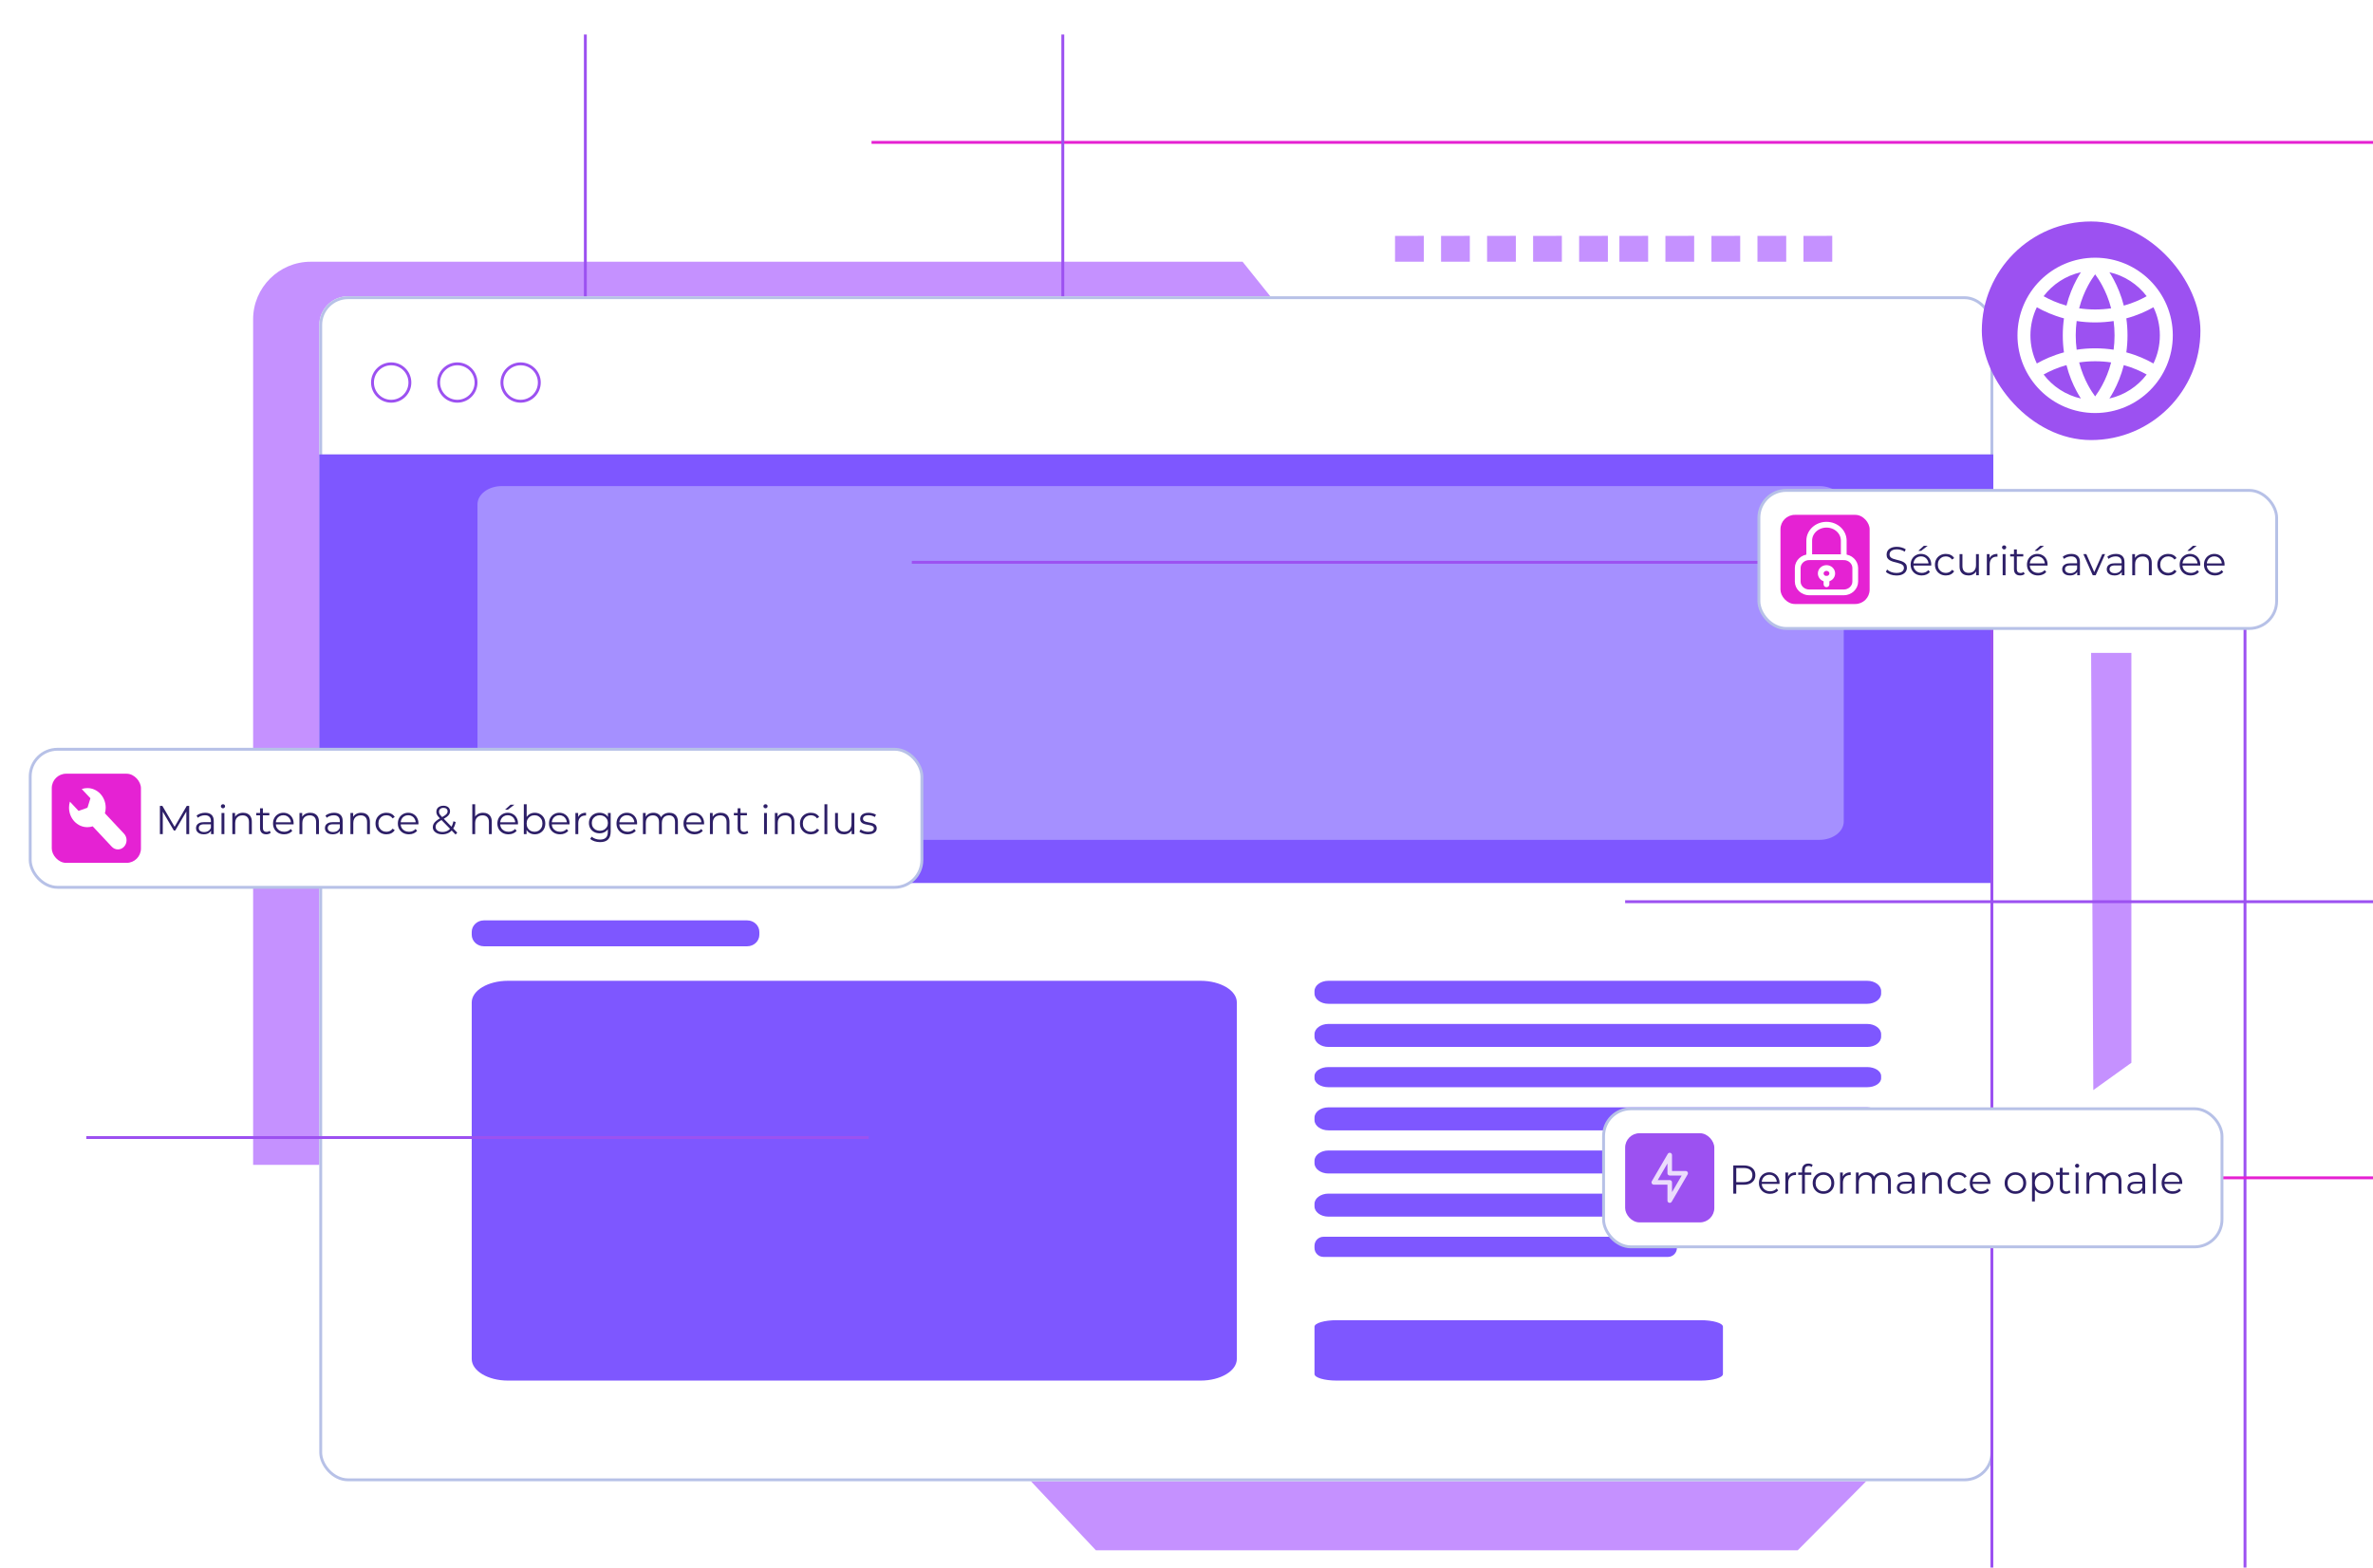 <svg width="825" height="545" viewBox="0 0 825 545" fill="none" xmlns="http://www.w3.org/2000/svg">
<g clip-path="url(#clip0_68_1981)">
<path d="M688.5 475L625 539L381 539L325 479.5L688.5 475Z" fill="#C591FF"/>
<path d="M683.9 405L432 91H108C97 91 88 100 88 111V405H683.9Z" fill="#C591FF"/>
<g filter="url(#filter0_d_68_1981)">
<rect x="111" y="103" width="582" height="412" rx="10" fill="white"/>
<rect x="111.5" y="103.5" width="581" height="411" rx="9.5" stroke="#B7C1E7"/>
</g>
<line x1="693" y1="158.5" x2="111" y2="158.5" stroke="#B7C1E7"/>
<circle cx="136" cy="133" r="6.5" stroke="#9C51F1"/>
<circle cx="159" cy="133" r="6.5" stroke="#9C51F1"/>
<circle cx="181" cy="133" r="6.5" stroke="#9C51F1"/>
<path d="M693 158H111V307H693V158Z" fill="#7E57FF"/>
<path d="M417.383 341H176.617C169.649 341 164 344.371 164 348.529V472.471C164 476.629 169.649 480 176.617 480H417.383C424.351 480 430 476.629 430 472.471V348.529C430 344.371 424.351 341 417.383 341Z" fill="#7E57FF"/>
<path d="M259.781 320H168.219C165.889 320 164 321.801 164 324.023V324.977C164 327.199 165.889 329 168.219 329H259.781C262.111 329 264 327.199 264 324.977V324.023C264 321.801 262.111 320 259.781 320Z" fill="#7E57FF"/>
<path d="M649.151 341H461.85C459.171 341 457 342.601 457 344.576V345.424C457 347.399 459.171 349 461.85 349H649.151C651.829 349 654 347.399 654 345.424V344.576C654 342.601 651.829 341 649.151 341Z" fill="#7E57FF"/>
<path d="M649.151 400H461.85C459.171 400 457 401.601 457 403.576V404.424C457 406.399 459.171 408 461.85 408H649.151C651.829 408 654 406.399 654 404.424V403.576C654 401.601 651.829 400 649.151 400Z" fill="#7E57FF"/>
<path d="M649.151 356H461.85C459.171 356 457 357.601 457 359.576V360.424C457 362.399 459.171 364 461.85 364H649.151C651.829 364 654 362.399 654 360.424V359.576C654 357.601 651.829 356 649.151 356Z" fill="#7E57FF"/>
<path d="M649.151 415H461.85C459.171 415 457 416.601 457 418.576V419.424C457 421.399 459.171 423 461.85 423H649.151C651.829 423 654 421.399 654 419.424V418.576C654 416.601 651.829 415 649.151 415Z" fill="#7E57FF"/>
<path d="M649.151 371H461.85C459.171 371 457 372.401 457 374.129V374.871C457 376.599 459.171 378 461.85 378H649.151C651.829 378 654 376.599 654 374.871V374.129C654 372.401 651.829 371 649.151 371Z" fill="#7E57FF"/>
<path d="M579.898 430H460.102C458.389 430 457 431.401 457 433.129V433.871C457 435.599 458.389 437 460.102 437H579.898C581.611 437 583 435.599 583 433.871V433.129C583 431.401 581.611 430 579.898 430Z" fill="#7E57FF"/>
<path d="M649.151 385H461.85C459.171 385 457 386.601 457 388.576V389.424C457 391.399 459.171 393 461.85 393H649.151C651.829 393 654 391.399 654 389.424V388.576C654 386.601 651.829 385 649.151 385Z" fill="#7E57FF"/>
<path d="M591.287 459H464.713C460.453 459 457 460.017 457 461.271V477.729C457 478.983 460.453 480 464.713 480H591.287C595.547 480 599 478.983 599 477.729V461.271C599 460.017 595.547 459 591.287 459Z" fill="#7E57FF"/>
<path opacity="0.74" d="M632.52 169H174.48C169.797 169 166 171.848 166 175.36V285.64C166 289.152 169.797 292 174.48 292H632.52C637.203 292 641 289.152 641 285.64V175.36C641 171.848 637.203 169 632.52 169Z" fill="#B3A4FF"/>
<path d="M741 369.5L727.761 379L727 227L741 227L741 369.5Z" fill="#C591FF"/>
<line x1="921" y1="313.5" x2="565" y2="313.5" stroke="#9C51F1"/>
<line x1="838" y1="49.5" x2="303" y2="49.5" stroke="#E521D2"/>
<line x1="302" y1="395.5" x2="30" y2="395.5" stroke="#9C51F1"/>
<line x1="702" y1="195.5" x2="317" y2="195.5" stroke="#9C51F1"/>
<line x1="780.5" y1="555" x2="780.5" y2="217" stroke="#9C51F1"/>
<line x1="203.5" y1="103" x2="203.5" y2="12" stroke="#9C51F1"/>
<line x1="369.5" y1="103" x2="369.5" y2="12" stroke="#9C51F1"/>
<rect x="689" y="77" width="76" height="76" rx="38" fill="#9C51F1"/>
<path d="M837 409.5H681" stroke="#E521D2"/>
<line x1="692.5" y1="188" x2="692.5" y2="570" stroke="#9C51F1"/>
<rect x="611.5" y="170.5" width="180" height="48" rx="9.5" fill="white" stroke="#B7C1E7"/>
<path d="M659.298 200.084C658.57 200.084 657.87 199.967 657.198 199.734C656.535 199.491 656.022 199.183 655.658 198.81L656.064 198.012C656.409 198.348 656.871 198.633 657.45 198.866C658.038 199.09 658.654 199.202 659.298 199.202C659.914 199.202 660.413 199.127 660.796 198.978C661.188 198.819 661.473 198.609 661.65 198.348C661.837 198.087 661.93 197.797 661.93 197.48C661.93 197.097 661.818 196.789 661.594 196.556C661.379 196.323 661.095 196.141 660.74 196.01C660.385 195.87 659.993 195.749 659.564 195.646C659.135 195.543 658.705 195.436 658.276 195.324C657.847 195.203 657.45 195.044 657.086 194.848C656.731 194.652 656.442 194.395 656.218 194.078C656.003 193.751 655.896 193.327 655.896 192.804C655.896 192.319 656.022 191.875 656.274 191.474C656.535 191.063 656.932 190.737 657.464 190.494C657.996 190.242 658.677 190.116 659.508 190.116C660.059 190.116 660.605 190.195 661.146 190.354C661.687 190.503 662.154 190.713 662.546 190.984L662.196 191.81C661.776 191.53 661.328 191.325 660.852 191.194C660.385 191.063 659.933 190.998 659.494 190.998C658.906 190.998 658.421 191.077 658.038 191.236C657.655 191.395 657.371 191.609 657.184 191.88C657.007 192.141 656.918 192.44 656.918 192.776C656.918 193.159 657.025 193.467 657.24 193.7C657.464 193.933 657.753 194.115 658.108 194.246C658.472 194.377 658.869 194.493 659.298 194.596C659.727 194.699 660.152 194.811 660.572 194.932C661.001 195.053 661.393 195.212 661.748 195.408C662.112 195.595 662.401 195.847 662.616 196.164C662.84 196.481 662.952 196.897 662.952 197.41C662.952 197.886 662.821 198.329 662.56 198.74C662.299 199.141 661.897 199.468 661.356 199.72C660.824 199.963 660.138 200.084 659.298 200.084ZM668.121 200.07C667.356 200.07 666.684 199.911 666.105 199.594C665.527 199.267 665.074 198.824 664.747 198.264C664.421 197.695 664.257 197.046 664.257 196.318C664.257 195.59 664.411 194.946 664.719 194.386C665.037 193.826 665.466 193.387 666.007 193.07C666.558 192.743 667.174 192.58 667.855 192.58C668.546 192.58 669.157 192.739 669.689 193.056C670.231 193.364 670.655 193.803 670.963 194.372C671.271 194.932 671.425 195.581 671.425 196.318C671.425 196.365 671.421 196.416 671.411 196.472C671.411 196.519 671.411 196.57 671.411 196.626H665.013V195.884H670.879L670.487 196.178C670.487 195.646 670.371 195.175 670.137 194.764C669.913 194.344 669.605 194.017 669.213 193.784C668.821 193.551 668.369 193.434 667.855 193.434C667.351 193.434 666.899 193.551 666.497 193.784C666.096 194.017 665.783 194.344 665.559 194.764C665.335 195.184 665.223 195.665 665.223 196.206V196.36C665.223 196.92 665.345 197.415 665.587 197.844C665.839 198.264 666.185 198.595 666.623 198.838C667.071 199.071 667.58 199.188 668.149 199.188C668.597 199.188 669.013 199.109 669.395 198.95C669.787 198.791 670.123 198.549 670.403 198.222L670.963 198.866C670.637 199.258 670.226 199.557 669.731 199.762C669.246 199.967 668.709 200.07 668.121 200.07ZM666.931 191.502L668.849 189.766H670.179L667.911 191.502H666.931ZM676.501 200.07C675.773 200.07 675.119 199.911 674.541 199.594C673.971 199.267 673.523 198.824 673.197 198.264C672.87 197.695 672.707 197.046 672.707 196.318C672.707 195.581 672.87 194.932 673.197 194.372C673.523 193.812 673.971 193.373 674.541 193.056C675.119 192.739 675.773 192.58 676.501 192.58C677.126 192.58 677.691 192.701 678.195 192.944C678.699 193.187 679.095 193.551 679.385 194.036L678.643 194.54C678.391 194.167 678.078 193.891 677.705 193.714C677.331 193.537 676.925 193.448 676.487 193.448C675.964 193.448 675.493 193.569 675.073 193.812C674.653 194.045 674.321 194.377 674.079 194.806C673.836 195.235 673.715 195.739 673.715 196.318C673.715 196.897 673.836 197.401 674.079 197.83C674.321 198.259 674.653 198.595 675.073 198.838C675.493 199.071 675.964 199.188 676.487 199.188C676.925 199.188 677.331 199.099 677.705 198.922C678.078 198.745 678.391 198.474 678.643 198.11L679.385 198.614C679.095 199.09 678.699 199.454 678.195 199.706C677.691 199.949 677.126 200.07 676.501 200.07ZM684.375 200.07C683.75 200.07 683.204 199.953 682.737 199.72C682.271 199.487 681.907 199.137 681.645 198.67C681.393 198.203 681.267 197.62 681.267 196.92V192.65H682.261V196.808C682.261 197.592 682.453 198.185 682.835 198.586C683.227 198.978 683.773 199.174 684.473 199.174C684.987 199.174 685.43 199.071 685.803 198.866C686.186 198.651 686.475 198.343 686.671 197.942C686.877 197.541 686.979 197.06 686.979 196.5V192.65H687.973V200H687.021V197.984L687.175 198.348C686.942 198.889 686.578 199.314 686.083 199.622C685.598 199.921 685.029 200.07 684.375 200.07ZM690.743 200V192.65H691.695V194.652L691.597 194.302C691.803 193.742 692.148 193.317 692.633 193.028C693.119 192.729 693.721 192.58 694.439 192.58V193.546C694.402 193.546 694.365 193.546 694.327 193.546C694.29 193.537 694.253 193.532 694.215 193.532C693.441 193.532 692.834 193.77 692.395 194.246C691.957 194.713 691.737 195.38 691.737 196.248V200H690.743ZM696.253 200V192.65H697.247V200H696.253ZM696.757 191.026C696.552 191.026 696.379 190.956 696.239 190.816C696.099 190.676 696.029 190.508 696.029 190.312C696.029 190.116 696.099 189.953 696.239 189.822C696.379 189.682 696.552 189.612 696.757 189.612C696.963 189.612 697.135 189.677 697.275 189.808C697.415 189.939 697.485 190.102 697.485 190.298C697.485 190.503 697.415 190.676 697.275 190.816C697.145 190.956 696.972 191.026 696.757 191.026ZM702.337 200.07C701.646 200.07 701.114 199.883 700.741 199.51C700.368 199.137 700.181 198.609 700.181 197.928V191.026H701.175V197.872C701.175 198.301 701.282 198.633 701.497 198.866C701.721 199.099 702.038 199.216 702.449 199.216C702.888 199.216 703.252 199.09 703.541 198.838L703.891 199.552C703.695 199.729 703.457 199.86 703.177 199.944C702.906 200.028 702.626 200.07 702.337 200.07ZM698.865 193.476V192.65H703.415V193.476H698.865ZM708.563 200.07C707.797 200.07 707.125 199.911 706.547 199.594C705.968 199.267 705.515 198.824 705.189 198.264C704.862 197.695 704.699 197.046 704.699 196.318C704.699 195.59 704.853 194.946 705.161 194.386C705.478 193.826 705.907 193.387 706.449 193.07C706.999 192.743 707.615 192.58 708.297 192.58C708.987 192.58 709.599 192.739 710.131 193.056C710.672 193.364 711.097 193.803 711.405 194.372C711.713 194.932 711.867 195.581 711.867 196.318C711.867 196.365 711.862 196.416 711.853 196.472C711.853 196.519 711.853 196.57 711.853 196.626H705.455V195.884H711.321L710.929 196.178C710.929 195.646 710.812 195.175 710.579 194.764C710.355 194.344 710.047 194.017 709.655 193.784C709.263 193.551 708.81 193.434 708.297 193.434C707.793 193.434 707.34 193.551 706.939 193.784C706.537 194.017 706.225 194.344 706.001 194.764C705.777 195.184 705.665 195.665 705.665 196.206V196.36C705.665 196.92 705.786 197.415 706.029 197.844C706.281 198.264 706.626 198.595 707.065 198.838C707.513 199.071 708.021 199.188 708.591 199.188C709.039 199.188 709.454 199.109 709.837 198.95C710.229 198.791 710.565 198.549 710.845 198.222L711.405 198.866C711.078 199.258 710.667 199.557 710.173 199.762C709.687 199.967 709.151 200.07 708.563 200.07ZM707.373 191.502L709.291 189.766H710.621L708.353 191.502H707.373ZM722.16 200V198.376L722.118 198.11V195.394C722.118 194.769 721.941 194.288 721.586 193.952C721.241 193.616 720.723 193.448 720.032 193.448C719.556 193.448 719.103 193.527 718.674 193.686C718.245 193.845 717.881 194.055 717.582 194.316L717.134 193.574C717.507 193.257 717.955 193.014 718.478 192.846C719.001 192.669 719.551 192.58 720.13 192.58C721.082 192.58 721.815 192.818 722.328 193.294C722.851 193.761 723.112 194.475 723.112 195.436V200H722.16ZM719.626 200.07C719.075 200.07 718.595 199.981 718.184 199.804C717.783 199.617 717.475 199.365 717.26 199.048C717.045 198.721 716.938 198.348 716.938 197.928C716.938 197.545 717.027 197.2 717.204 196.892C717.391 196.575 717.689 196.323 718.1 196.136C718.52 195.94 719.08 195.842 719.78 195.842H722.314V196.584H719.808C719.099 196.584 718.604 196.71 718.324 196.962C718.053 197.214 717.918 197.527 717.918 197.9C717.918 198.32 718.081 198.656 718.408 198.908C718.735 199.16 719.192 199.286 719.78 199.286C720.34 199.286 720.821 199.16 721.222 198.908C721.633 198.647 721.931 198.273 722.118 197.788L722.342 198.474C722.155 198.959 721.829 199.347 721.362 199.636C720.905 199.925 720.326 200.07 719.626 200.07ZM727.565 200L724.303 192.65H725.339L728.335 199.468H727.845L730.883 192.65H731.863L728.587 200H727.565ZM737.65 200V198.376L737.608 198.11V195.394C737.608 194.769 737.431 194.288 737.076 193.952C736.731 193.616 736.213 193.448 735.522 193.448C735.046 193.448 734.594 193.527 734.164 193.686C733.735 193.845 733.371 194.055 733.072 194.316L732.624 193.574C732.998 193.257 733.446 193.014 733.968 192.846C734.491 192.669 735.042 192.58 735.62 192.58C736.572 192.58 737.305 192.818 737.818 193.294C738.341 193.761 738.602 194.475 738.602 195.436V200H737.65ZM735.116 200.07C734.566 200.07 734.085 199.981 733.674 199.804C733.273 199.617 732.965 199.365 732.75 199.048C732.536 198.721 732.428 198.348 732.428 197.928C732.428 197.545 732.517 197.2 732.694 196.892C732.881 196.575 733.18 196.323 733.59 196.136C734.01 195.94 734.57 195.842 735.27 195.842H737.804V196.584H735.298C734.589 196.584 734.094 196.71 733.814 196.962C733.544 197.214 733.408 197.527 733.408 197.9C733.408 198.32 733.572 198.656 733.898 198.908C734.225 199.16 734.682 199.286 735.27 199.286C735.83 199.286 736.311 199.16 736.712 198.908C737.123 198.647 737.422 198.273 737.608 197.788L737.832 198.474C737.646 198.959 737.319 199.347 736.852 199.636C736.395 199.925 735.816 200.07 735.116 200.07ZM745.054 192.58C745.651 192.58 746.174 192.697 746.622 192.93C747.079 193.154 747.434 193.499 747.686 193.966C747.947 194.433 748.078 195.021 748.078 195.73V200H747.084V195.828C747.084 195.053 746.888 194.47 746.496 194.078C746.113 193.677 745.572 193.476 744.872 193.476C744.349 193.476 743.892 193.583 743.5 193.798C743.117 194.003 742.819 194.307 742.604 194.708C742.399 195.1 742.296 195.576 742.296 196.136V200H741.302V192.65H742.254V194.666L742.1 194.288C742.333 193.756 742.707 193.341 743.22 193.042C743.733 192.734 744.345 192.58 745.054 192.58ZM753.815 200.07C753.087 200.07 752.434 199.911 751.855 199.594C751.286 199.267 750.838 198.824 750.511 198.264C750.184 197.695 750.021 197.046 750.021 196.318C750.021 195.581 750.184 194.932 750.511 194.372C750.838 193.812 751.286 193.373 751.855 193.056C752.434 192.739 753.087 192.58 753.815 192.58C754.44 192.58 755.005 192.701 755.509 192.944C756.013 193.187 756.41 193.551 756.699 194.036L755.957 194.54C755.705 194.167 755.392 193.891 755.019 193.714C754.646 193.537 754.24 193.448 753.801 193.448C753.278 193.448 752.807 193.569 752.387 193.812C751.967 194.045 751.636 194.377 751.393 194.806C751.15 195.235 751.029 195.739 751.029 196.318C751.029 196.897 751.15 197.401 751.393 197.83C751.636 198.259 751.967 198.595 752.387 198.838C752.807 199.071 753.278 199.188 753.801 199.188C754.24 199.188 754.646 199.099 755.019 198.922C755.392 198.745 755.705 198.474 755.957 198.11L756.699 198.614C756.41 199.09 756.013 199.454 755.509 199.706C755.005 199.949 754.44 200.07 753.815 200.07ZM761.651 200.07C760.885 200.07 760.213 199.911 759.635 199.594C759.056 199.267 758.603 198.824 758.277 198.264C757.95 197.695 757.787 197.046 757.787 196.318C757.787 195.59 757.941 194.946 758.249 194.386C758.566 193.826 758.995 193.387 759.537 193.07C760.087 192.743 760.703 192.58 761.385 192.58C762.075 192.58 762.687 192.739 763.219 193.056C763.76 193.364 764.185 193.803 764.493 194.372C764.801 194.932 764.955 195.581 764.955 196.318C764.955 196.365 764.95 196.416 764.941 196.472C764.941 196.519 764.941 196.57 764.941 196.626H758.543V195.884H764.409L764.017 196.178C764.017 195.646 763.9 195.175 763.667 194.764C763.443 194.344 763.135 194.017 762.743 193.784C762.351 193.551 761.898 193.434 761.385 193.434C760.881 193.434 760.428 193.551 760.027 193.784C759.625 194.017 759.313 194.344 759.089 194.764C758.865 195.184 758.753 195.665 758.753 196.206V196.36C758.753 196.92 758.874 197.415 759.117 197.844C759.369 198.264 759.714 198.595 760.153 198.838C760.601 199.071 761.109 199.188 761.679 199.188C762.127 199.188 762.542 199.109 762.925 198.95C763.317 198.791 763.653 198.549 763.933 198.222L764.493 198.866C764.166 199.258 763.755 199.557 763.261 199.762C762.775 199.967 762.239 200.07 761.651 200.07ZM760.461 191.502L762.379 189.766H763.709L761.441 191.502H760.461ZM770.1 200.07C769.334 200.07 768.662 199.911 768.084 199.594C767.505 199.267 767.052 198.824 766.726 198.264C766.399 197.695 766.236 197.046 766.236 196.318C766.236 195.59 766.39 194.946 766.698 194.386C767.015 193.826 767.444 193.387 767.986 193.07C768.536 192.743 769.152 192.58 769.834 192.58C770.524 192.58 771.136 192.739 771.668 193.056C772.209 193.364 772.634 193.803 772.942 194.372C773.25 194.932 773.404 195.581 773.404 196.318C773.404 196.365 773.399 196.416 773.39 196.472C773.39 196.519 773.39 196.57 773.39 196.626H766.992V195.884H772.858L772.466 196.178C772.466 195.646 772.349 195.175 772.116 194.764C771.892 194.344 771.584 194.017 771.192 193.784C770.8 193.551 770.347 193.434 769.834 193.434C769.33 193.434 768.877 193.551 768.476 193.784C768.074 194.017 767.762 194.344 767.538 194.764C767.314 195.184 767.202 195.665 767.202 196.206V196.36C767.202 196.92 767.323 197.415 767.566 197.844C767.818 198.264 768.163 198.595 768.602 198.838C769.05 199.071 769.558 199.188 770.128 199.188C770.576 199.188 770.991 199.109 771.374 198.95C771.766 198.791 772.102 198.549 772.382 198.222L772.942 198.866C772.615 199.258 772.204 199.557 771.71 199.762C771.224 199.967 770.688 200.07 770.1 200.07Z" fill="#2D1F67"/>
<rect x="619" y="179" width="31" height="31" rx="5" fill="#E522D3"/>
<path d="M629 193.724V187.982C629 184.876 631.7 182.429 635 182.429C638.3 182.429 641 184.876 641 187.982V193.724" stroke="white" stroke-width="2" stroke-miterlimit="10" stroke-linecap="round" stroke-linejoin="round"/>
<path d="M635 201.253C636.105 201.253 637 200.411 637 199.371C637 198.331 636.105 197.488 635 197.488C633.895 197.488 633 198.331 633 199.371C633 200.411 633.895 201.253 635 201.253Z" stroke="white" stroke-width="2" stroke-miterlimit="10" stroke-linecap="round" stroke-linejoin="round"/>
<path d="M635 203.136V201.254" stroke="white" stroke-width="2" stroke-miterlimit="10" stroke-linecap="round" stroke-linejoin="round"/>
<path d="M641 205.96H629C626.8 205.96 625 204.266 625 202.195V197.489C625 195.418 626.8 193.724 629 193.724H641C643.2 193.724 645 195.418 645 197.489V202.195C645 204.266 643.2 205.96 641 205.96Z" stroke="white" stroke-width="2" stroke-miterlimit="10" stroke-linecap="round" stroke-linejoin="round"/>
<rect x="557.5" y="385.5" width="215" height="48" rx="9.5" fill="white" stroke="#B7C1E7"/>
<path d="M602.596 415V405.2H606.264C607.095 405.2 607.809 405.335 608.406 405.606C609.003 405.867 609.461 406.25 609.778 406.754C610.105 407.249 610.268 407.851 610.268 408.56C610.268 409.251 610.105 409.848 609.778 410.352C609.461 410.847 609.003 411.229 608.406 411.5C607.809 411.771 607.095 411.906 606.264 411.906H603.17L603.632 411.416V415H602.596ZM603.632 411.5L603.17 410.996H606.236C607.216 410.996 607.958 410.786 608.462 410.366C608.975 409.937 609.232 409.335 609.232 408.56C609.232 407.776 608.975 407.169 608.462 406.74C607.958 406.311 607.216 406.096 606.236 406.096H603.17L603.632 405.606V411.5ZM615.379 415.07C614.614 415.07 613.942 414.911 613.363 414.594C612.784 414.267 612.332 413.824 612.005 413.264C611.678 412.695 611.515 412.046 611.515 411.318C611.515 410.59 611.669 409.946 611.977 409.386C612.294 408.826 612.724 408.387 613.265 408.07C613.816 407.743 614.432 407.58 615.113 407.58C615.804 407.58 616.415 407.739 616.947 408.056C617.488 408.364 617.913 408.803 618.221 409.372C618.529 409.932 618.683 410.581 618.683 411.318C618.683 411.365 618.678 411.416 618.669 411.472C618.669 411.519 618.669 411.57 618.669 411.626H612.271V410.884H618.137L617.745 411.178C617.745 410.646 617.628 410.175 617.395 409.764C617.171 409.344 616.863 409.017 616.471 408.784C616.079 408.551 615.626 408.434 615.113 408.434C614.609 408.434 614.156 408.551 613.755 408.784C613.354 409.017 613.041 409.344 612.817 409.764C612.593 410.184 612.481 410.665 612.481 411.206V411.36C612.481 411.92 612.602 412.415 612.845 412.844C613.097 413.264 613.442 413.595 613.881 413.838C614.329 414.071 614.838 414.188 615.407 414.188C615.855 414.188 616.27 414.109 616.653 413.95C617.045 413.791 617.381 413.549 617.661 413.222L618.221 413.866C617.894 414.258 617.484 414.557 616.989 414.762C616.504 414.967 615.967 415.07 615.379 415.07ZM620.706 415V407.65H621.658V409.652L621.56 409.302C621.766 408.742 622.111 408.317 622.596 408.028C623.082 407.729 623.684 407.58 624.402 407.58V408.546C624.365 408.546 624.328 408.546 624.29 408.546C624.253 408.537 624.216 408.532 624.178 408.532C623.404 408.532 622.797 408.77 622.358 409.246C621.92 409.713 621.7 410.38 621.7 411.248V415H620.706ZM626.493 415V406.726C626.493 406.073 626.685 405.545 627.067 405.144C627.45 404.743 628.001 404.542 628.719 404.542C628.999 404.542 629.27 404.579 629.531 404.654C629.793 404.729 630.012 404.845 630.189 405.004L629.853 405.746C629.713 405.625 629.55 405.536 629.363 405.48C629.177 405.415 628.976 405.382 628.761 405.382C628.341 405.382 628.019 405.499 627.795 405.732C627.571 405.965 627.459 406.311 627.459 406.768V407.888L627.487 408.35V415H626.493ZM625.177 408.476V407.65H629.727V408.476H625.177ZM633.943 415.07C633.233 415.07 632.594 414.911 632.025 414.594C631.465 414.267 631.021 413.824 630.695 413.264C630.368 412.695 630.205 412.046 630.205 411.318C630.205 410.581 630.368 409.932 630.695 409.372C631.021 408.812 631.465 408.373 632.025 408.056C632.585 407.739 633.224 407.58 633.943 407.58C634.671 407.58 635.315 407.739 635.875 408.056C636.444 408.373 636.887 408.812 637.205 409.372C637.531 409.932 637.695 410.581 637.695 411.318C637.695 412.046 637.531 412.695 637.205 413.264C636.887 413.824 636.444 414.267 635.875 414.594C635.305 414.911 634.661 415.07 633.943 415.07ZM633.943 414.188C634.475 414.188 634.946 414.071 635.357 413.838C635.767 413.595 636.089 413.259 636.323 412.83C636.565 412.391 636.687 411.887 636.687 411.318C636.687 410.739 636.565 410.235 636.323 409.806C636.089 409.377 635.767 409.045 635.357 408.812C634.946 408.569 634.479 408.448 633.957 408.448C633.434 408.448 632.967 408.569 632.557 408.812C632.146 409.045 631.819 409.377 631.577 409.806C631.334 410.235 631.213 410.739 631.213 411.318C631.213 411.887 631.334 412.391 631.577 412.83C631.819 413.259 632.146 413.595 632.557 413.838C632.967 414.071 633.429 414.188 633.943 414.188ZM639.724 415V407.65H640.676V409.652L640.578 409.302C640.783 408.742 641.129 408.317 641.614 408.028C642.099 407.729 642.701 407.58 643.42 407.58V408.546C643.383 408.546 643.345 408.546 643.308 408.546C643.271 408.537 643.233 408.532 643.196 408.532C642.421 408.532 641.815 408.77 641.376 409.246C640.937 409.713 640.718 410.38 640.718 411.248V415H639.724ZM654.418 407.58C655.015 407.58 655.533 407.697 655.972 407.93C656.42 408.154 656.765 408.499 657.008 408.966C657.26 409.433 657.386 410.021 657.386 410.73V415H656.392V410.828C656.392 410.053 656.205 409.47 655.832 409.078C655.468 408.677 654.95 408.476 654.278 408.476C653.774 408.476 653.335 408.583 652.962 408.798C652.598 409.003 652.313 409.307 652.108 409.708C651.912 410.1 651.814 410.576 651.814 411.136V415H650.82V410.828C650.82 410.053 650.633 409.47 650.26 409.078C649.886 408.677 649.364 408.476 648.692 408.476C648.197 408.476 647.763 408.583 647.39 408.798C647.016 409.003 646.727 409.307 646.522 409.708C646.326 410.1 646.228 410.576 646.228 411.136V415H645.234V407.65H646.186V409.638L646.032 409.288C646.256 408.756 646.615 408.341 647.11 408.042C647.614 407.734 648.206 407.58 648.888 407.58C649.606 407.58 650.218 407.762 650.722 408.126C651.226 408.481 651.552 409.017 651.702 409.736L651.31 409.582C651.524 408.985 651.902 408.504 652.444 408.14C652.994 407.767 653.652 407.58 654.418 407.58ZM664.687 415V413.376L664.645 413.11V410.394C664.645 409.769 664.468 409.288 664.113 408.952C663.768 408.616 663.25 408.448 662.559 408.448C662.083 408.448 661.631 408.527 661.201 408.686C660.772 408.845 660.408 409.055 660.109 409.316L659.661 408.574C660.035 408.257 660.483 408.014 661.005 407.846C661.528 407.669 662.079 407.58 662.657 407.58C663.609 407.58 664.342 407.818 664.855 408.294C665.378 408.761 665.639 409.475 665.639 410.436V415H664.687ZM662.153 415.07C661.603 415.07 661.122 414.981 660.711 414.804C660.31 414.617 660.002 414.365 659.787 414.048C659.573 413.721 659.465 413.348 659.465 412.928C659.465 412.545 659.554 412.2 659.731 411.892C659.918 411.575 660.217 411.323 660.627 411.136C661.047 410.94 661.607 410.842 662.307 410.842H664.841V411.584H662.335C661.626 411.584 661.131 411.71 660.851 411.962C660.581 412.214 660.445 412.527 660.445 412.9C660.445 413.32 660.609 413.656 660.935 413.908C661.262 414.16 661.719 414.286 662.307 414.286C662.867 414.286 663.348 414.16 663.749 413.908C664.16 413.647 664.459 413.273 664.645 412.788L664.869 413.474C664.683 413.959 664.356 414.347 663.889 414.636C663.432 414.925 662.853 415.07 662.153 415.07ZM672.091 407.58C672.688 407.58 673.211 407.697 673.659 407.93C674.116 408.154 674.471 408.499 674.723 408.966C674.984 409.433 675.115 410.021 675.115 410.73V415H674.121V410.828C674.121 410.053 673.925 409.47 673.533 409.078C673.15 408.677 672.609 408.476 671.909 408.476C671.386 408.476 670.929 408.583 670.537 408.798C670.154 409.003 669.856 409.307 669.641 409.708C669.436 410.1 669.333 410.576 669.333 411.136V415H668.339V407.65H669.291V409.666L669.137 409.288C669.37 408.756 669.744 408.341 670.257 408.042C670.77 407.734 671.382 407.58 672.091 407.58ZM680.852 415.07C680.124 415.07 679.471 414.911 678.892 414.594C678.323 414.267 677.875 413.824 677.548 413.264C677.221 412.695 677.058 412.046 677.058 411.318C677.058 410.581 677.221 409.932 677.548 409.372C677.875 408.812 678.323 408.373 678.892 408.056C679.471 407.739 680.124 407.58 680.852 407.58C681.477 407.58 682.042 407.701 682.546 407.944C683.05 408.187 683.447 408.551 683.736 409.036L682.994 409.54C682.742 409.167 682.429 408.891 682.056 408.714C681.683 408.537 681.277 408.448 680.838 408.448C680.315 408.448 679.844 408.569 679.424 408.812C679.004 409.045 678.673 409.377 678.43 409.806C678.187 410.235 678.066 410.739 678.066 411.318C678.066 411.897 678.187 412.401 678.43 412.83C678.673 413.259 679.004 413.595 679.424 413.838C679.844 414.071 680.315 414.188 680.838 414.188C681.277 414.188 681.683 414.099 682.056 413.922C682.429 413.745 682.742 413.474 682.994 413.11L683.736 413.614C683.447 414.09 683.05 414.454 682.546 414.706C682.042 414.949 681.477 415.07 680.852 415.07ZM688.688 415.07C687.922 415.07 687.25 414.911 686.672 414.594C686.093 414.267 685.64 413.824 685.314 413.264C684.987 412.695 684.824 412.046 684.824 411.318C684.824 410.59 684.978 409.946 685.286 409.386C685.603 408.826 686.032 408.387 686.574 408.07C687.124 407.743 687.74 407.58 688.422 407.58C689.112 407.58 689.724 407.739 690.256 408.056C690.797 408.364 691.222 408.803 691.53 409.372C691.838 409.932 691.992 410.581 691.992 411.318C691.992 411.365 691.987 411.416 691.978 411.472C691.978 411.519 691.978 411.57 691.978 411.626H685.58V410.884H691.446L691.054 411.178C691.054 410.646 690.937 410.175 690.704 409.764C690.48 409.344 690.172 409.017 689.78 408.784C689.388 408.551 688.935 408.434 688.422 408.434C687.918 408.434 687.465 408.551 687.064 408.784C686.662 409.017 686.35 409.344 686.126 409.764C685.902 410.184 685.79 410.665 685.79 411.206V411.36C685.79 411.92 685.911 412.415 686.154 412.844C686.406 413.264 686.751 413.595 687.19 413.838C687.638 414.071 688.146 414.188 688.716 414.188C689.164 414.188 689.579 414.109 689.962 413.95C690.354 413.791 690.69 413.549 690.97 413.222L691.53 413.866C691.203 414.258 690.792 414.557 690.298 414.762C689.812 414.967 689.276 415.07 688.688 415.07ZM700.675 415.07C699.966 415.07 699.326 414.911 698.757 414.594C698.197 414.267 697.754 413.824 697.427 413.264C697.1 412.695 696.937 412.046 696.937 411.318C696.937 410.581 697.1 409.932 697.427 409.372C697.754 408.812 698.197 408.373 698.757 408.056C699.317 407.739 699.956 407.58 700.675 407.58C701.403 407.58 702.047 407.739 702.607 408.056C703.176 408.373 703.62 408.812 703.937 409.372C704.264 409.932 704.427 410.581 704.427 411.318C704.427 412.046 704.264 412.695 703.937 413.264C703.62 413.824 703.176 414.267 702.607 414.594C702.038 414.911 701.394 415.07 700.675 415.07ZM700.675 414.188C701.207 414.188 701.678 414.071 702.089 413.838C702.5 413.595 702.822 413.259 703.055 412.83C703.298 412.391 703.419 411.887 703.419 411.318C703.419 410.739 703.298 410.235 703.055 409.806C702.822 409.377 702.5 409.045 702.089 408.812C701.678 408.569 701.212 408.448 700.689 408.448C700.166 408.448 699.7 408.569 699.289 408.812C698.878 409.045 698.552 409.377 698.309 409.806C698.066 410.235 697.945 410.739 697.945 411.318C697.945 411.887 698.066 412.391 698.309 412.83C698.552 413.259 698.878 413.595 699.289 413.838C699.7 414.071 700.162 414.188 700.675 414.188ZM710.25 415.07C709.616 415.07 709.042 414.925 708.528 414.636C708.015 414.337 707.604 413.913 707.296 413.362C706.998 412.802 706.848 412.121 706.848 411.318C706.848 410.515 706.998 409.839 707.296 409.288C707.595 408.728 708.001 408.303 708.514 408.014C709.028 407.725 709.606 407.58 710.25 407.58C710.95 407.58 711.576 407.739 712.126 408.056C712.686 408.364 713.125 408.803 713.442 409.372C713.76 409.932 713.918 410.581 713.918 411.318C713.918 412.065 713.76 412.718 713.442 413.278C713.125 413.838 712.686 414.277 712.126 414.594C711.576 414.911 710.95 415.07 710.25 415.07ZM706.456 417.716V407.65H707.408V409.862L707.31 411.332L707.45 412.816V417.716H706.456ZM710.18 414.188C710.703 414.188 711.17 414.071 711.58 413.838C711.991 413.595 712.318 413.259 712.56 412.83C712.803 412.391 712.924 411.887 712.924 411.318C712.924 410.749 712.803 410.249 712.56 409.82C712.318 409.391 711.991 409.055 711.58 408.812C711.17 408.569 710.703 408.448 710.18 408.448C709.658 408.448 709.186 408.569 708.766 408.812C708.356 409.055 708.029 409.391 707.786 409.82C707.553 410.249 707.436 410.749 707.436 411.318C707.436 411.887 707.553 412.391 707.786 412.83C708.029 413.259 708.356 413.595 708.766 413.838C709.186 414.071 709.658 414.188 710.18 414.188ZM718.269 415.07C717.578 415.07 717.046 414.883 716.673 414.51C716.299 414.137 716.113 413.609 716.113 412.928V406.026H717.107V412.872C717.107 413.301 717.214 413.633 717.429 413.866C717.653 414.099 717.97 414.216 718.381 414.216C718.819 414.216 719.183 414.09 719.473 413.838L719.823 414.552C719.627 414.729 719.389 414.86 719.109 414.944C718.838 415.028 718.558 415.07 718.269 415.07ZM714.797 408.476V407.65H719.347V408.476H714.797ZM721.632 415V407.65H722.626V415H721.632ZM722.136 406.026C721.931 406.026 721.758 405.956 721.618 405.816C721.478 405.676 721.408 405.508 721.408 405.312C721.408 405.116 721.478 404.953 721.618 404.822C721.758 404.682 721.931 404.612 722.136 404.612C722.341 404.612 722.514 404.677 722.654 404.808C722.794 404.939 722.864 405.102 722.864 405.298C722.864 405.503 722.794 405.676 722.654 405.816C722.523 405.956 722.351 406.026 722.136 406.026ZM734.576 407.58C735.173 407.58 735.691 407.697 736.13 407.93C736.578 408.154 736.923 408.499 737.166 408.966C737.418 409.433 737.544 410.021 737.544 410.73V415H736.55V410.828C736.55 410.053 736.363 409.47 735.99 409.078C735.626 408.677 735.108 408.476 734.436 408.476C733.932 408.476 733.493 408.583 733.12 408.798C732.756 409.003 732.471 409.307 732.266 409.708C732.07 410.1 731.972 410.576 731.972 411.136V415H730.978V410.828C730.978 410.053 730.791 409.47 730.418 409.078C730.045 408.677 729.522 408.476 728.85 408.476C728.355 408.476 727.921 408.583 727.548 408.798C727.175 409.003 726.885 409.307 726.68 409.708C726.484 410.1 726.386 410.576 726.386 411.136V415H725.392V407.65H726.344V409.638L726.19 409.288C726.414 408.756 726.773 408.341 727.268 408.042C727.772 407.734 728.365 407.58 729.046 407.58C729.765 407.58 730.376 407.762 730.88 408.126C731.384 408.481 731.711 409.017 731.86 409.736L731.468 409.582C731.683 408.985 732.061 408.504 732.602 408.14C733.153 407.767 733.811 407.58 734.576 407.58ZM744.846 415V413.376L744.804 413.11V410.394C744.804 409.769 744.626 409.288 744.272 408.952C743.926 408.616 743.408 408.448 742.718 408.448C742.242 408.448 741.789 408.527 741.36 408.686C740.93 408.845 740.566 409.055 740.268 409.316L739.82 408.574C740.193 408.257 740.641 408.014 741.164 407.846C741.686 407.669 742.237 407.58 742.816 407.58C743.768 407.58 744.5 407.818 745.014 408.294C745.536 408.761 745.798 409.475 745.798 410.436V415H744.846ZM742.312 415.07C741.761 415.07 741.28 414.981 740.87 414.804C740.468 414.617 740.16 414.365 739.946 414.048C739.731 413.721 739.624 413.348 739.624 412.928C739.624 412.545 739.712 412.2 739.89 411.892C740.076 411.575 740.375 411.323 740.786 411.136C741.206 410.94 741.766 410.842 742.466 410.842H745V411.584H742.494C741.784 411.584 741.29 411.71 741.01 411.962C740.739 412.214 740.604 412.527 740.604 412.9C740.604 413.32 740.767 413.656 741.094 413.908C741.42 414.16 741.878 414.286 742.466 414.286C743.026 414.286 743.506 414.16 743.908 413.908C744.318 413.647 744.617 413.273 744.804 412.788L745.028 413.474C744.841 413.959 744.514 414.347 744.048 414.636C743.59 414.925 743.012 415.07 742.312 415.07ZM748.497 415V404.612H749.491V415H748.497ZM755.379 415.07C754.614 415.07 753.942 414.911 753.363 414.594C752.784 414.267 752.332 413.824 752.005 413.264C751.678 412.695 751.515 412.046 751.515 411.318C751.515 410.59 751.669 409.946 751.977 409.386C752.294 408.826 752.724 408.387 753.265 408.07C753.816 407.743 754.432 407.58 755.113 407.58C755.804 407.58 756.415 407.739 756.947 408.056C757.488 408.364 757.913 408.803 758.221 409.372C758.529 409.932 758.683 410.581 758.683 411.318C758.683 411.365 758.678 411.416 758.669 411.472C758.669 411.519 758.669 411.57 758.669 411.626H752.271V410.884H758.137L757.745 411.178C757.745 410.646 757.628 410.175 757.395 409.764C757.171 409.344 756.863 409.017 756.471 408.784C756.079 408.551 755.626 408.434 755.113 408.434C754.609 408.434 754.156 408.551 753.755 408.784C753.354 409.017 753.041 409.344 752.817 409.764C752.593 410.184 752.481 410.665 752.481 411.206V411.36C752.481 411.92 752.602 412.415 752.845 412.844C753.097 413.264 753.442 413.595 753.881 413.838C754.329 414.071 754.838 414.188 755.407 414.188C755.855 414.188 756.27 414.109 756.653 413.95C757.045 413.791 757.381 413.549 757.661 413.222L758.221 413.866C757.894 414.258 757.484 414.557 756.989 414.762C756.504 414.967 755.967 415.07 755.379 415.07Z" fill="#2D1F67"/>
<rect x="565" y="394" width="31" height="31" rx="5" fill="#9C51F1"/>
<path fill-rule="evenodd" clip-rule="evenodd" d="M580.707 400.819C581.052 400.912 581.292 401.226 581.292 401.583V407.125H586.042C586.325 407.125 586.587 407.276 586.728 407.522C586.869 407.768 586.868 408.071 586.726 408.315L581.184 417.815C581.004 418.124 580.639 418.274 580.293 418.181C579.948 418.087 579.708 417.774 579.708 417.417V411.875H574.958C574.675 411.875 574.413 411.723 574.272 411.478C574.131 411.232 574.132 410.929 574.275 410.684L579.816 401.184C579.996 400.875 580.361 400.726 580.707 400.819ZM576.337 410.292H580.5C580.937 410.292 581.292 410.646 581.292 411.083V414.488L584.663 408.708H580.5C580.063 408.708 579.708 408.354 579.708 407.917V404.512L576.337 410.292Z" fill="white" fill-opacity="0.8"/>
<path fill-rule="evenodd" clip-rule="evenodd" d="M721.915 135.94C722.431 136.907 722.948 137.779 723.442 138.552C718.192 137.371 713.637 134.356 710.485 130.215C712.565 129.043 715.23 127.829 718.433 126.94C719.343 130.511 720.628 133.527 721.915 135.94ZM725.885 133.822C724.767 131.726 723.647 129.108 722.839 126.006C724.577 125.748 726.433 125.6 728.4 125.6C730.368 125.6 732.223 125.748 733.96 126.006C733.153 129.108 732.033 131.726 730.915 133.822C730.018 135.503 729.125 136.845 728.4 137.827C727.675 136.845 726.782 135.503 725.885 133.822ZM721.65 116.6C721.65 118.352 721.768 120.015 721.976 121.585C723.981 121.278 726.124 121.1 728.4 121.1C730.676 121.1 732.82 121.278 734.824 121.585C735.032 120.015 735.15 118.352 735.15 116.6C735.15 114.847 735.032 113.184 734.824 111.614C732.82 111.921 730.676 112.1 728.4 112.1C726.124 112.1 723.981 111.921 721.976 111.614C721.768 113.184 721.65 114.847 721.65 116.6ZM717.561 110.686C717.299 112.543 717.15 114.516 717.15 116.6C717.15 118.683 717.299 120.656 717.561 122.513C713.74 123.539 710.576 124.985 708.13 126.377C706.701 123.42 705.9 120.104 705.9 116.6C705.9 113.096 706.701 109.779 708.13 106.822C710.576 108.214 713.74 109.66 717.561 110.686ZM722.839 107.193C724.577 107.451 726.433 107.6 728.4 107.6C730.368 107.6 732.223 107.451 733.96 107.193C733.153 104.091 732.033 101.473 730.915 99.377C730.018 97.696 729.125 96.354 728.4 95.373C727.675 96.354 726.782 97.696 725.885 99.377C724.767 101.473 723.647 104.091 722.839 107.193ZM739.239 110.686C739.501 112.543 739.65 114.516 739.65 116.6C739.65 118.683 739.501 120.656 739.239 122.513C743.06 123.539 746.224 124.985 748.67 126.377C750.099 123.42 750.9 120.103 750.9 116.6C750.9 113.096 750.099 109.779 748.67 106.822C746.224 108.214 743.06 109.66 739.239 110.686ZM746.315 102.985C744.234 104.157 741.57 105.371 738.367 106.259C737.457 102.689 736.172 99.673 734.885 97.26C734.369 96.292 733.852 95.42 733.358 94.648C738.608 95.828 743.163 98.844 746.315 102.985ZM718.433 106.259C715.23 105.371 712.566 104.156 710.485 102.985C713.637 98.844 718.192 95.828 723.442 94.648C722.948 95.42 722.431 96.292 721.915 97.26C720.628 99.673 719.343 102.689 718.433 106.259ZM738.367 126.94C737.457 130.511 736.172 133.527 734.885 135.94C734.369 136.907 733.852 137.779 733.358 138.552C738.608 137.371 743.163 134.355 746.315 130.214C744.235 129.043 741.57 127.829 738.367 126.94ZM728.4 143.6C743.312 143.6 755.4 131.511 755.4 116.6C755.4 101.688 743.312 89.6 728.4 89.6C713.488 89.6 701.4 101.688 701.4 116.6C701.4 131.511 713.488 143.6 728.4 143.6Z" fill="white"/>
<path d="M485 91V82.026L495 82V91H485Z" fill="#C591FF"/>
<path d="M563 91V82.026L573 82V91H563Z" fill="#C591FF"/>
<path d="M501 91V82.026L511 82V91H501Z" fill="#C591FF"/>
<path d="M579 91V82.026L589 82V91H579Z" fill="#C591FF"/>
<path d="M517 91V82.026L527 82V91H517Z" fill="#C591FF"/>
<path d="M595 91V82.026L605 82V91H595Z" fill="#C591FF"/>
<path d="M533 91V82.026L543 82V91H533Z" fill="#C591FF"/>
<path d="M611 91V82.026L621 82V91H611Z" fill="#C591FF"/>
<path d="M549 91V82.026L559 82V91H549Z" fill="#C591FF"/>
<path d="M627 91V82.026L637 82V91H627Z" fill="#C591FF"/>
<rect x="10.5" y="260.5" width="310" height="48" rx="9.5" fill="white" stroke="#B7C1E7"/>
<path d="M55.596 290V280.2H56.45L60.93 287.844H60.482L64.92 280.2H65.774V290H64.78V281.754H65.018L60.93 288.754H60.44L56.324 281.754H56.59V290H55.596ZM73.363 290V288.376L73.321 288.11V285.394C73.321 284.769 73.144 284.288 72.789 283.952C72.444 283.616 71.926 283.448 71.235 283.448C70.759 283.448 70.306 283.527 69.877 283.686C69.448 283.845 69.084 284.055 68.785 284.316L68.337 283.574C68.71 283.257 69.158 283.014 69.681 282.846C70.204 282.669 70.754 282.58 71.333 282.58C72.285 282.58 73.018 282.818 73.531 283.294C74.054 283.761 74.315 284.475 74.315 285.436V290H73.363ZM70.829 290.07C70.278 290.07 69.798 289.981 69.387 289.804C68.986 289.617 68.678 289.365 68.463 289.048C68.248 288.721 68.141 288.348 68.141 287.928C68.141 287.545 68.23 287.2 68.407 286.892C68.594 286.575 68.892 286.323 69.303 286.136C69.723 285.94 70.283 285.842 70.983 285.842H73.517V286.584H71.011C70.302 286.584 69.807 286.71 69.527 286.962C69.256 287.214 69.121 287.527 69.121 287.9C69.121 288.32 69.284 288.656 69.611 288.908C69.938 289.16 70.395 289.286 70.983 289.286C71.543 289.286 72.024 289.16 72.425 288.908C72.836 288.647 73.134 288.273 73.321 287.788L73.545 288.474C73.358 288.959 73.032 289.347 72.565 289.636C72.108 289.925 71.529 290.07 70.829 290.07ZM77.015 290V282.65H78.009V290H77.015ZM77.519 281.026C77.314 281.026 77.141 280.956 77.001 280.816C76.861 280.676 76.791 280.508 76.791 280.312C76.791 280.116 76.861 279.953 77.001 279.822C77.141 279.682 77.314 279.612 77.519 279.612C77.724 279.612 77.897 279.677 78.037 279.808C78.177 279.939 78.247 280.102 78.247 280.298C78.247 280.503 78.177 280.676 78.037 280.816C77.906 280.956 77.734 281.026 77.519 281.026ZM84.527 282.58C85.124 282.58 85.647 282.697 86.095 282.93C86.552 283.154 86.907 283.499 87.159 283.966C87.42 284.433 87.551 285.021 87.551 285.73V290H86.557V285.828C86.557 285.053 86.361 284.47 85.969 284.078C85.586 283.677 85.045 283.476 84.345 283.476C83.822 283.476 83.365 283.583 82.973 283.798C82.59 284.003 82.291 284.307 82.077 284.708C81.871 285.1 81.769 285.576 81.769 286.136V290H80.775V282.65H81.727V284.666L81.573 284.288C81.806 283.756 82.179 283.341 82.693 283.042C83.206 282.734 83.817 282.58 84.527 282.58ZM92.56 290.07C91.869 290.07 91.337 289.883 90.964 289.51C90.59 289.137 90.404 288.609 90.404 287.928V281.026H91.398V287.872C91.398 288.301 91.505 288.633 91.72 288.866C91.944 289.099 92.261 289.216 92.672 289.216C93.11 289.216 93.474 289.09 93.764 288.838L94.114 289.552C93.918 289.729 93.68 289.86 93.4 289.944C93.129 290.028 92.849 290.07 92.56 290.07ZM89.088 283.476V282.65H93.638V283.476H89.088ZM98.785 290.07C98.02 290.07 97.348 289.911 96.769 289.594C96.191 289.267 95.738 288.824 95.411 288.264C95.085 287.695 94.921 287.046 94.921 286.318C94.921 285.59 95.075 284.946 95.383 284.386C95.701 283.826 96.13 283.387 96.671 283.07C97.222 282.743 97.838 282.58 98.519 282.58C99.21 282.58 99.821 282.739 100.353 283.056C100.895 283.364 101.319 283.803 101.627 284.372C101.935 284.932 102.089 285.581 102.089 286.318C102.089 286.365 102.085 286.416 102.075 286.472C102.075 286.519 102.075 286.57 102.075 286.626H95.677V285.884H101.543L101.151 286.178C101.151 285.646 101.035 285.175 100.801 284.764C100.577 284.344 100.269 284.017 99.877 283.784C99.485 283.551 99.033 283.434 98.519 283.434C98.015 283.434 97.563 283.551 97.161 283.784C96.76 284.017 96.447 284.344 96.223 284.764C95.999 285.184 95.887 285.665 95.887 286.206V286.36C95.887 286.92 96.009 287.415 96.251 287.844C96.503 288.264 96.849 288.595 97.287 288.838C97.735 289.071 98.244 289.188 98.813 289.188C99.261 289.188 99.677 289.109 100.059 288.95C100.451 288.791 100.787 288.549 101.067 288.222L101.627 288.866C101.301 289.258 100.89 289.557 100.395 289.762C99.91 289.967 99.373 290.07 98.785 290.07ZM107.865 282.58C108.462 282.58 108.985 282.697 109.433 282.93C109.89 283.154 110.245 283.499 110.497 283.966C110.758 284.433 110.889 285.021 110.889 285.73V290H109.895V285.828C109.895 285.053 109.699 284.47 109.307 284.078C108.924 283.677 108.383 283.476 107.683 283.476C107.16 283.476 106.703 283.583 106.311 283.798C105.928 284.003 105.629 284.307 105.415 284.708C105.209 285.1 105.107 285.576 105.107 286.136V290H104.113V282.65H105.065V284.666L104.911 284.288C105.144 283.756 105.517 283.341 106.031 283.042C106.544 282.734 107.155 282.58 107.865 282.58ZM118.18 290V288.376L118.138 288.11V285.394C118.138 284.769 117.96 284.288 117.606 283.952C117.26 283.616 116.742 283.448 116.052 283.448C115.576 283.448 115.123 283.527 114.694 283.686C114.264 283.845 113.9 284.055 113.602 284.316L113.154 283.574C113.527 283.257 113.975 283.014 114.498 282.846C115.02 282.669 115.571 282.58 116.15 282.58C117.102 282.58 117.834 282.818 118.348 283.294C118.87 283.761 119.132 284.475 119.132 285.436V290H118.18ZM115.646 290.07C115.095 290.07 114.614 289.981 114.204 289.804C113.802 289.617 113.494 289.365 113.28 289.048C113.065 288.721 112.958 288.348 112.958 287.928C112.958 287.545 113.046 287.2 113.224 286.892C113.41 286.575 113.709 286.323 114.12 286.136C114.54 285.94 115.1 285.842 115.8 285.842H118.334V286.584H115.828C115.118 286.584 114.624 286.71 114.344 286.962C114.073 287.214 113.938 287.527 113.938 287.9C113.938 288.32 114.101 288.656 114.428 288.908C114.754 289.16 115.212 289.286 115.8 289.286C116.36 289.286 116.84 289.16 117.242 288.908C117.652 288.647 117.951 288.273 118.138 287.788L118.362 288.474C118.175 288.959 117.848 289.347 117.382 289.636C116.924 289.925 116.346 290.07 115.646 290.07ZM125.583 282.58C126.181 282.58 126.703 282.697 127.151 282.93C127.609 283.154 127.963 283.499 128.215 283.966C128.477 284.433 128.607 285.021 128.607 285.73V290H127.613V285.828C127.613 285.053 127.417 284.47 127.025 284.078C126.643 283.677 126.101 283.476 125.401 283.476C124.879 283.476 124.421 283.583 124.029 283.798C123.647 284.003 123.348 284.307 123.133 284.708C122.928 285.1 122.825 285.576 122.825 286.136V290H121.831V282.65H122.783V284.666L122.629 284.288C122.863 283.756 123.236 283.341 123.749 283.042C124.263 282.734 124.874 282.58 125.583 282.58ZM134.344 290.07C133.616 290.07 132.963 289.911 132.384 289.594C131.815 289.267 131.367 288.824 131.04 288.264C130.714 287.695 130.55 287.046 130.55 286.318C130.55 285.581 130.714 284.932 131.04 284.372C131.367 283.812 131.815 283.373 132.384 283.056C132.963 282.739 133.616 282.58 134.344 282.58C134.97 282.58 135.534 282.701 136.038 282.944C136.542 283.187 136.939 283.551 137.228 284.036L136.486 284.54C136.234 284.167 135.922 283.891 135.548 283.714C135.175 283.537 134.769 283.448 134.33 283.448C133.808 283.448 133.336 283.569 132.916 283.812C132.496 284.045 132.165 284.377 131.922 284.806C131.68 285.235 131.558 285.739 131.558 286.318C131.558 286.897 131.68 287.401 131.922 287.83C132.165 288.259 132.496 288.595 132.916 288.838C133.336 289.071 133.808 289.188 134.33 289.188C134.769 289.188 135.175 289.099 135.548 288.922C135.922 288.745 136.234 288.474 136.486 288.11L137.228 288.614C136.939 289.09 136.542 289.454 136.038 289.706C135.534 289.949 134.97 290.07 134.344 290.07ZM142.18 290.07C141.415 290.07 140.743 289.911 140.164 289.594C139.585 289.267 139.133 288.824 138.806 288.264C138.479 287.695 138.316 287.046 138.316 286.318C138.316 285.59 138.47 284.946 138.778 284.386C139.095 283.826 139.525 283.387 140.066 283.07C140.617 282.743 141.233 282.58 141.914 282.58C142.605 282.58 143.216 282.739 143.748 283.056C144.289 283.364 144.714 283.803 145.022 284.372C145.33 284.932 145.484 285.581 145.484 286.318C145.484 286.365 145.479 286.416 145.47 286.472C145.47 286.519 145.47 286.57 145.47 286.626H139.072V285.884H144.938L144.546 286.178C144.546 285.646 144.429 285.175 144.196 284.764C143.972 284.344 143.664 284.017 143.272 283.784C142.88 283.551 142.427 283.434 141.914 283.434C141.41 283.434 140.957 283.551 140.556 283.784C140.155 284.017 139.842 284.344 139.618 284.764C139.394 285.184 139.282 285.665 139.282 286.206V286.36C139.282 286.92 139.403 287.415 139.646 287.844C139.898 288.264 140.243 288.595 140.682 288.838C141.13 289.071 141.639 289.188 142.208 289.188C142.656 289.188 143.071 289.109 143.454 288.95C143.846 288.791 144.182 288.549 144.462 288.222L145.022 288.866C144.695 289.258 144.285 289.557 143.79 289.762C143.305 289.967 142.768 290.07 142.18 290.07ZM153.761 290.084C153.126 290.084 152.562 289.981 152.067 289.776C151.572 289.561 151.18 289.267 150.891 288.894C150.611 288.521 150.471 288.087 150.471 287.592C150.471 287.172 150.564 286.789 150.751 286.444C150.938 286.089 151.236 285.744 151.647 285.408C152.067 285.063 152.622 284.703 153.313 284.33C153.901 284.003 154.358 283.723 154.685 283.49C155.021 283.247 155.259 283.019 155.399 282.804C155.539 282.58 155.609 282.342 155.609 282.09C155.609 281.726 155.483 281.432 155.231 281.208C154.988 280.984 154.638 280.872 154.181 280.872C153.686 280.872 153.304 280.998 153.033 281.25C152.762 281.493 152.627 281.81 152.627 282.202C152.627 282.398 152.655 282.585 152.711 282.762C152.776 282.939 152.893 283.135 153.061 283.35C153.238 283.565 153.481 283.835 153.789 284.162L158.969 289.496L158.395 290.154L152.991 284.596C152.664 284.251 152.403 283.952 152.207 283.7C152.02 283.439 151.89 283.191 151.815 282.958C151.74 282.725 151.703 282.477 151.703 282.216C151.703 281.796 151.801 281.432 151.997 281.124C152.202 280.807 152.492 280.564 152.865 280.396C153.238 280.219 153.677 280.13 154.181 280.13C154.638 280.13 155.035 280.209 155.371 280.368C155.716 280.517 155.982 280.737 156.169 281.026C156.365 281.315 156.463 281.665 156.463 282.076C156.463 282.431 156.374 282.762 156.197 283.07C156.029 283.378 155.749 283.681 155.357 283.98C154.965 284.269 154.433 284.596 153.761 284.96C153.173 285.287 152.706 285.585 152.361 285.856C152.025 286.127 151.787 286.393 151.647 286.654C151.507 286.906 151.437 287.186 151.437 287.494C151.437 287.849 151.535 288.161 151.731 288.432C151.936 288.693 152.216 288.899 152.571 289.048C152.935 289.188 153.35 289.258 153.817 289.258C154.47 289.258 155.054 289.123 155.567 288.852C156.08 288.581 156.51 288.171 156.855 287.62C157.21 287.069 157.466 286.379 157.625 285.548L158.423 285.8C158.246 286.733 157.942 287.517 157.513 288.152C157.084 288.787 156.552 289.267 155.917 289.594C155.282 289.921 154.564 290.084 153.761 290.084ZM167.952 282.58C168.55 282.58 169.072 282.697 169.52 282.93C169.978 283.154 170.332 283.499 170.584 283.966C170.846 284.433 170.976 285.021 170.976 285.73V290H169.982V285.828C169.982 285.053 169.786 284.47 169.394 284.078C169.012 283.677 168.47 283.476 167.77 283.476C167.248 283.476 166.79 283.583 166.398 283.798C166.016 284.003 165.717 284.307 165.502 284.708C165.297 285.1 165.194 285.576 165.194 286.136V290H164.2V279.612H165.194V284.666L164.998 284.288C165.232 283.756 165.605 283.341 166.118 283.042C166.632 282.734 167.243 282.58 167.952 282.58ZM176.783 290.07C176.018 290.07 175.346 289.911 174.767 289.594C174.189 289.267 173.736 288.824 173.409 288.264C173.083 287.695 172.919 287.046 172.919 286.318C172.919 285.59 173.073 284.946 173.381 284.386C173.699 283.826 174.128 283.387 174.669 283.07C175.22 282.743 175.836 282.58 176.517 282.58C177.208 282.58 177.819 282.739 178.351 283.056C178.893 283.364 179.317 283.803 179.625 284.372C179.933 284.932 180.087 285.581 180.087 286.318C180.087 286.365 180.083 286.416 180.073 286.472C180.073 286.519 180.073 286.57 180.073 286.626H173.675V285.884H179.541L179.149 286.178C179.149 285.646 179.033 285.175 178.799 284.764C178.575 284.344 178.267 284.017 177.875 283.784C177.483 283.551 177.031 283.434 176.517 283.434C176.013 283.434 175.561 283.551 175.159 283.784C174.758 284.017 174.445 284.344 174.221 284.764C173.997 285.184 173.885 285.665 173.885 286.206V286.36C173.885 286.92 174.007 287.415 174.249 287.844C174.501 288.264 174.847 288.595 175.285 288.838C175.733 289.071 176.242 289.188 176.811 289.188C177.259 289.188 177.675 289.109 178.057 288.95C178.449 288.791 178.785 288.549 179.065 288.222L179.625 288.866C179.299 289.258 178.888 289.557 178.393 289.762C177.908 289.967 177.371 290.07 176.783 290.07ZM175.593 281.502L177.511 279.766H178.841L176.573 281.502H175.593ZM185.905 290.07C185.261 290.07 184.682 289.925 184.169 289.636C183.655 289.337 183.249 288.908 182.951 288.348C182.652 287.788 182.503 287.111 182.503 286.318C182.503 285.515 182.652 284.839 182.951 284.288C183.259 283.728 183.669 283.303 184.183 283.014C184.696 282.725 185.27 282.58 185.905 282.58C186.605 282.58 187.23 282.739 187.781 283.056C188.341 283.364 188.779 283.798 189.097 284.358C189.414 284.918 189.573 285.571 189.573 286.318C189.573 287.055 189.414 287.709 189.097 288.278C188.779 288.838 188.341 289.277 187.781 289.594C187.23 289.911 186.605 290.07 185.905 290.07ZM182.111 290V279.612H183.105V284.82L182.965 286.304L183.063 287.788V290H182.111ZM185.835 289.188C186.357 289.188 186.824 289.071 187.235 288.838C187.645 288.595 187.972 288.259 188.215 287.83C188.457 287.391 188.579 286.887 188.579 286.318C188.579 285.739 188.457 285.235 188.215 284.806C187.972 284.377 187.645 284.045 187.235 283.812C186.824 283.569 186.357 283.448 185.835 283.448C185.312 283.448 184.841 283.569 184.421 283.812C184.01 284.045 183.683 284.377 183.441 284.806C183.207 285.235 183.091 285.739 183.091 286.318C183.091 286.887 183.207 287.391 183.441 287.83C183.683 288.259 184.01 288.595 184.421 288.838C184.841 289.071 185.312 289.188 185.835 289.188ZM194.721 290.07C193.956 290.07 193.284 289.911 192.705 289.594C192.126 289.267 191.674 288.824 191.347 288.264C191.02 287.695 190.857 287.046 190.857 286.318C190.857 285.59 191.011 284.946 191.319 284.386C191.636 283.826 192.066 283.387 192.607 283.07C193.158 282.743 193.774 282.58 194.455 282.58C195.146 282.58 195.757 282.739 196.289 283.056C196.83 283.364 197.255 283.803 197.563 284.372C197.871 284.932 198.025 285.581 198.025 286.318C198.025 286.365 198.02 286.416 198.011 286.472C198.011 286.519 198.011 286.57 198.011 286.626H191.613V285.884H197.479L197.087 286.178C197.087 285.646 196.97 285.175 196.737 284.764C196.513 284.344 196.205 284.017 195.813 283.784C195.421 283.551 194.968 283.434 194.455 283.434C193.951 283.434 193.498 283.551 193.097 283.784C192.696 284.017 192.383 284.344 192.159 284.764C191.935 285.184 191.823 285.665 191.823 286.206V286.36C191.823 286.92 191.944 287.415 192.187 287.844C192.439 288.264 192.784 288.595 193.223 288.838C193.671 289.071 194.18 289.188 194.749 289.188C195.197 289.188 195.612 289.109 195.995 288.95C196.387 288.791 196.723 288.549 197.003 288.222L197.563 288.866C197.236 289.258 196.826 289.557 196.331 289.762C195.846 289.967 195.309 290.07 194.721 290.07ZM200.048 290V282.65H201V284.652L200.902 284.302C201.107 283.742 201.453 283.317 201.938 283.028C202.423 282.729 203.025 282.58 203.744 282.58V283.546C203.707 283.546 203.669 283.546 203.632 283.546C203.595 283.537 203.557 283.532 203.52 283.532C202.745 283.532 202.139 283.77 201.7 284.246C201.261 284.713 201.042 285.38 201.042 286.248V290H200.048ZM208.626 292.786C207.954 292.786 207.31 292.688 206.694 292.492C206.078 292.296 205.578 292.016 205.196 291.652L205.7 290.896C206.045 291.204 206.47 291.447 206.974 291.624C207.487 291.811 208.028 291.904 208.598 291.904C209.531 291.904 210.217 291.685 210.656 291.246C211.094 290.817 211.314 290.145 211.314 289.23V287.396L211.454 286.136L211.356 284.876V282.65H212.308V289.104C212.308 290.373 211.995 291.302 211.37 291.89C210.754 292.487 209.839 292.786 208.626 292.786ZM208.444 289.72C207.744 289.72 207.114 289.571 206.554 289.272C205.994 288.964 205.55 288.539 205.224 287.998C204.906 287.457 204.748 286.836 204.748 286.136C204.748 285.436 204.906 284.82 205.224 284.288C205.55 283.747 205.994 283.327 206.554 283.028C207.114 282.729 207.744 282.58 208.444 282.58C209.097 282.58 209.685 282.715 210.208 282.986C210.73 283.257 211.146 283.658 211.454 284.19C211.762 284.722 211.916 285.371 211.916 286.136C211.916 286.901 211.762 287.55 211.454 288.082C211.146 288.614 210.73 289.02 210.208 289.3C209.685 289.58 209.097 289.72 208.444 289.72ZM208.542 288.838C209.083 288.838 209.564 288.726 209.984 288.502C210.404 288.269 210.735 287.951 210.978 287.55C211.22 287.139 211.342 286.668 211.342 286.136C211.342 285.604 211.22 285.137 210.978 284.736C210.735 284.335 210.404 284.022 209.984 283.798C209.564 283.565 209.083 283.448 208.542 283.448C208.01 283.448 207.529 283.565 207.1 283.798C206.68 284.022 206.348 284.335 206.106 284.736C205.872 285.137 205.756 285.604 205.756 286.136C205.756 286.668 205.872 287.139 206.106 287.55C206.348 287.951 206.68 288.269 207.1 288.502C207.529 288.726 208.01 288.838 208.542 288.838ZM218.196 290.07C217.43 290.07 216.758 289.911 216.18 289.594C215.601 289.267 215.148 288.824 214.822 288.264C214.495 287.695 214.332 287.046 214.332 286.318C214.332 285.59 214.486 284.946 214.794 284.386C215.111 283.826 215.54 283.387 216.082 283.07C216.632 282.743 217.248 282.58 217.93 282.58C218.62 282.58 219.232 282.739 219.764 283.056C220.305 283.364 220.73 283.803 221.038 284.372C221.346 284.932 221.5 285.581 221.5 286.318C221.5 286.365 221.495 286.416 221.486 286.472C221.486 286.519 221.486 286.57 221.486 286.626H215.088V285.884H220.954L220.562 286.178C220.562 285.646 220.445 285.175 220.212 284.764C219.988 284.344 219.68 284.017 219.288 283.784C218.896 283.551 218.443 283.434 217.93 283.434C217.426 283.434 216.973 283.551 216.572 283.784C216.17 284.017 215.858 284.344 215.634 284.764C215.41 285.184 215.298 285.665 215.298 286.206V286.36C215.298 286.92 215.419 287.415 215.662 287.844C215.914 288.264 216.259 288.595 216.698 288.838C217.146 289.071 217.654 289.188 218.224 289.188C218.672 289.188 219.087 289.109 219.47 288.95C219.862 288.791 220.198 288.549 220.478 288.222L221.038 288.866C220.711 289.258 220.3 289.557 219.806 289.762C219.32 289.967 218.784 290.07 218.196 290.07ZM232.707 282.58C233.304 282.58 233.822 282.697 234.261 282.93C234.709 283.154 235.054 283.499 235.297 283.966C235.549 284.433 235.675 285.021 235.675 285.73V290H234.681V285.828C234.681 285.053 234.494 284.47 234.121 284.078C233.757 283.677 233.239 283.476 232.567 283.476C232.063 283.476 231.624 283.583 231.251 283.798C230.887 284.003 230.602 284.307 230.397 284.708C230.201 285.1 230.103 285.576 230.103 286.136V290H229.109V285.828C229.109 285.053 228.922 284.47 228.549 284.078C228.175 283.677 227.653 283.476 226.981 283.476C226.486 283.476 226.052 283.583 225.679 283.798C225.305 284.003 225.016 284.307 224.811 284.708C224.615 285.1 224.517 285.576 224.517 286.136V290H223.523V282.65H224.475V284.638L224.321 284.288C224.545 283.756 224.904 283.341 225.399 283.042C225.903 282.734 226.495 282.58 227.177 282.58C227.895 282.58 228.507 282.762 229.011 283.126C229.515 283.481 229.841 284.017 229.991 284.736L229.599 284.582C229.813 283.985 230.191 283.504 230.733 283.14C231.283 282.767 231.941 282.58 232.707 282.58ZM241.492 290.07C240.727 290.07 240.055 289.911 239.476 289.594C238.898 289.267 238.445 288.824 238.118 288.264C237.792 287.695 237.628 287.046 237.628 286.318C237.628 285.59 237.782 284.946 238.09 284.386C238.408 283.826 238.837 283.387 239.378 283.07C239.929 282.743 240.545 282.58 241.226 282.58C241.917 282.58 242.528 282.739 243.06 283.056C243.602 283.364 244.026 283.803 244.334 284.372C244.642 284.932 244.796 285.581 244.796 286.318C244.796 286.365 244.792 286.416 244.782 286.472C244.782 286.519 244.782 286.57 244.782 286.626H238.384V285.884H244.25L243.858 286.178C243.858 285.646 243.742 285.175 243.508 284.764C243.284 284.344 242.976 284.017 242.584 283.784C242.192 283.551 241.74 283.434 241.226 283.434C240.722 283.434 240.27 283.551 239.868 283.784C239.467 284.017 239.154 284.344 238.93 284.764C238.706 285.184 238.594 285.665 238.594 286.206V286.36C238.594 286.92 238.716 287.415 238.958 287.844C239.21 288.264 239.556 288.595 239.994 288.838C240.442 289.071 240.951 289.188 241.52 289.188C241.968 289.188 242.384 289.109 242.766 288.95C243.158 288.791 243.494 288.549 243.774 288.222L244.334 288.866C244.008 289.258 243.597 289.557 243.102 289.762C242.617 289.967 242.08 290.07 241.492 290.07ZM250.572 282.58C251.169 282.58 251.692 282.697 252.14 282.93C252.597 283.154 252.952 283.499 253.204 283.966C253.465 284.433 253.596 285.021 253.596 285.73V290H252.602V285.828C252.602 285.053 252.406 284.47 252.014 284.078C251.631 283.677 251.09 283.476 250.39 283.476C249.867 283.476 249.41 283.583 249.018 283.798C248.635 284.003 248.336 284.307 248.122 284.708C247.916 285.1 247.814 285.576 247.814 286.136V290H246.82V282.65H247.772V284.666L247.618 284.288C247.851 283.756 248.224 283.341 248.738 283.042C249.251 282.734 249.862 282.58 250.572 282.58ZM258.605 290.07C257.914 290.07 257.382 289.883 257.009 289.51C256.635 289.137 256.449 288.609 256.449 287.928V281.026H257.443V287.872C257.443 288.301 257.55 288.633 257.765 288.866C257.989 289.099 258.306 289.216 258.717 289.216C259.155 289.216 259.519 289.09 259.809 288.838L260.159 289.552C259.963 289.729 259.725 289.86 259.445 289.944C259.174 290.028 258.894 290.07 258.605 290.07ZM255.133 283.476V282.65H259.683V283.476H255.133ZM265.632 290V282.65H266.626V290H265.632ZM266.136 281.026C265.931 281.026 265.758 280.956 265.618 280.816C265.478 280.676 265.408 280.508 265.408 280.312C265.408 280.116 265.478 279.953 265.618 279.822C265.758 279.682 265.931 279.612 266.136 279.612C266.341 279.612 266.514 279.677 266.654 279.808C266.794 279.939 266.864 280.102 266.864 280.298C266.864 280.503 266.794 280.676 266.654 280.816C266.523 280.956 266.351 281.026 266.136 281.026ZM273.144 282.58C273.741 282.58 274.264 282.697 274.712 282.93C275.169 283.154 275.524 283.499 275.776 283.966C276.037 284.433 276.168 285.021 276.168 285.73V290H275.174V285.828C275.174 285.053 274.978 284.47 274.586 284.078C274.203 283.677 273.662 283.476 272.962 283.476C272.439 283.476 271.982 283.583 271.59 283.798C271.207 284.003 270.909 284.307 270.694 284.708C270.489 285.1 270.386 285.576 270.386 286.136V290H269.392V282.65H270.344V284.666L270.19 284.288C270.423 283.756 270.797 283.341 271.31 283.042C271.823 282.734 272.435 282.58 273.144 282.58ZM281.905 290.07C281.177 290.07 280.523 289.911 279.945 289.594C279.375 289.267 278.927 288.824 278.601 288.264C278.274 287.695 278.111 287.046 278.111 286.318C278.111 285.581 278.274 284.932 278.601 284.372C278.927 283.812 279.375 283.373 279.945 283.056C280.523 282.739 281.177 282.58 281.905 282.58C282.53 282.58 283.095 282.701 283.599 282.944C284.103 283.187 284.499 283.551 284.789 284.036L284.047 284.54C283.795 284.167 283.482 283.891 283.109 283.714C282.735 283.537 282.329 283.448 281.891 283.448C281.368 283.448 280.897 283.569 280.477 283.812C280.057 284.045 279.725 284.377 279.483 284.806C279.24 285.235 279.119 285.739 279.119 286.318C279.119 286.897 279.24 287.401 279.483 287.83C279.725 288.259 280.057 288.595 280.477 288.838C280.897 289.071 281.368 289.188 281.891 289.188C282.329 289.188 282.735 289.099 283.109 288.922C283.482 288.745 283.795 288.474 284.047 288.11L284.789 288.614C284.499 289.09 284.103 289.454 283.599 289.706C283.095 289.949 282.53 290.07 281.905 290.07ZM286.632 290V279.612H287.626V290H286.632ZM293.43 290.07C292.805 290.07 292.259 289.953 291.792 289.72C291.325 289.487 290.961 289.137 290.7 288.67C290.448 288.203 290.322 287.62 290.322 286.92V282.65H291.316V286.808C291.316 287.592 291.507 288.185 291.89 288.586C292.282 288.978 292.828 289.174 293.528 289.174C294.041 289.174 294.485 289.071 294.858 288.866C295.241 288.651 295.53 288.343 295.726 287.942C295.931 287.541 296.034 287.06 296.034 286.5V282.65H297.028V290H296.076V287.984L296.23 288.348C295.997 288.889 295.633 289.314 295.138 289.622C294.653 289.921 294.083 290.07 293.43 290.07ZM301.772 290.07C301.165 290.07 300.591 289.986 300.05 289.818C299.509 289.641 299.084 289.421 298.776 289.16L299.224 288.376C299.523 288.6 299.905 288.796 300.372 288.964C300.839 289.123 301.329 289.202 301.842 289.202C302.542 289.202 303.046 289.095 303.354 288.88C303.662 288.656 303.816 288.362 303.816 287.998C303.816 287.727 303.727 287.517 303.55 287.368C303.382 287.209 303.158 287.093 302.878 287.018C302.598 286.934 302.285 286.864 301.94 286.808C301.595 286.752 301.249 286.687 300.904 286.612C300.568 286.537 300.26 286.43 299.98 286.29C299.7 286.141 299.471 285.94 299.294 285.688C299.126 285.436 299.042 285.1 299.042 284.68C299.042 284.279 299.154 283.919 299.378 283.602C299.602 283.285 299.929 283.037 300.358 282.86C300.797 282.673 301.329 282.58 301.954 282.58C302.43 282.58 302.906 282.645 303.382 282.776C303.858 282.897 304.25 283.061 304.558 283.266L304.124 284.064C303.797 283.84 303.447 283.681 303.074 283.588C302.701 283.485 302.327 283.434 301.954 283.434C301.291 283.434 300.801 283.551 300.484 283.784C300.176 284.008 300.022 284.297 300.022 284.652C300.022 284.932 300.106 285.151 300.274 285.31C300.451 285.469 300.68 285.595 300.96 285.688C301.249 285.772 301.562 285.842 301.898 285.898C302.243 285.954 302.584 286.024 302.92 286.108C303.265 286.183 303.578 286.29 303.858 286.43C304.147 286.561 304.376 286.752 304.544 287.004C304.721 287.247 304.81 287.569 304.81 287.97C304.81 288.399 304.689 288.773 304.446 289.09C304.213 289.398 303.867 289.641 303.41 289.818C302.962 289.986 302.416 290.07 301.772 290.07Z" fill="#2D1F67"/>
<rect x="18" y="269" width="31" height="31" rx="5" fill="#E522D3"/>
<path fill-rule="evenodd" clip-rule="evenodd" d="M30.373 274C33.893 274 36.747 277.043 36.747 280.796C36.747 281.483 36.651 282.145 36.474 282.77L43.12 289.858C44.293 291.109 44.293 293.137 43.12 294.388C41.947 295.639 40.044 295.639 38.871 294.388L32.225 287.301C31.639 287.49 31.017 287.592 30.373 287.592C26.853 287.592 24 284.549 24 280.796C24 280.072 24.106 279.374 24.303 278.719L27.318 281.929L30.306 280.868L30.439 280.725L31.436 277.542L28.417 274.326C29.034 274.114 29.691 274 30.373 274Z" fill="white"/>
</g>
<defs>
<filter id="filter0_d_68_1981" x="107" y="99" width="590" height="420" filterUnits="userSpaceOnUse" color-interpolation-filters="sRGB">
<feFlood flood-opacity="0" result="BackgroundImageFix"/>
<feColorMatrix in="SourceAlpha" type="matrix" values="0 0 0 0 0 0 0 0 0 0 0 0 0 0 0 0 0 0 127 0" result="hardAlpha"/>
<feOffset/>
<feGaussianBlur stdDeviation="2"/>
<feComposite in2="hardAlpha" operator="out"/>
<feColorMatrix type="matrix" values="0 0 0 0 0.718 0 0 0 0 0.757 0 0 0 0 0.906 0 0 0 1 0"/>
<feBlend mode="normal" in2="BackgroundImageFix" result="effect1_dropShadow_68_1981"/>
<feBlend mode="normal" in="SourceGraphic" in2="effect1_dropShadow_68_1981" result="shape"/>
</filter>
<clipPath id="clip0_68_1981">
<rect width="937" height="545" fill="white"/>
</clipPath>
</defs>
</svg>
